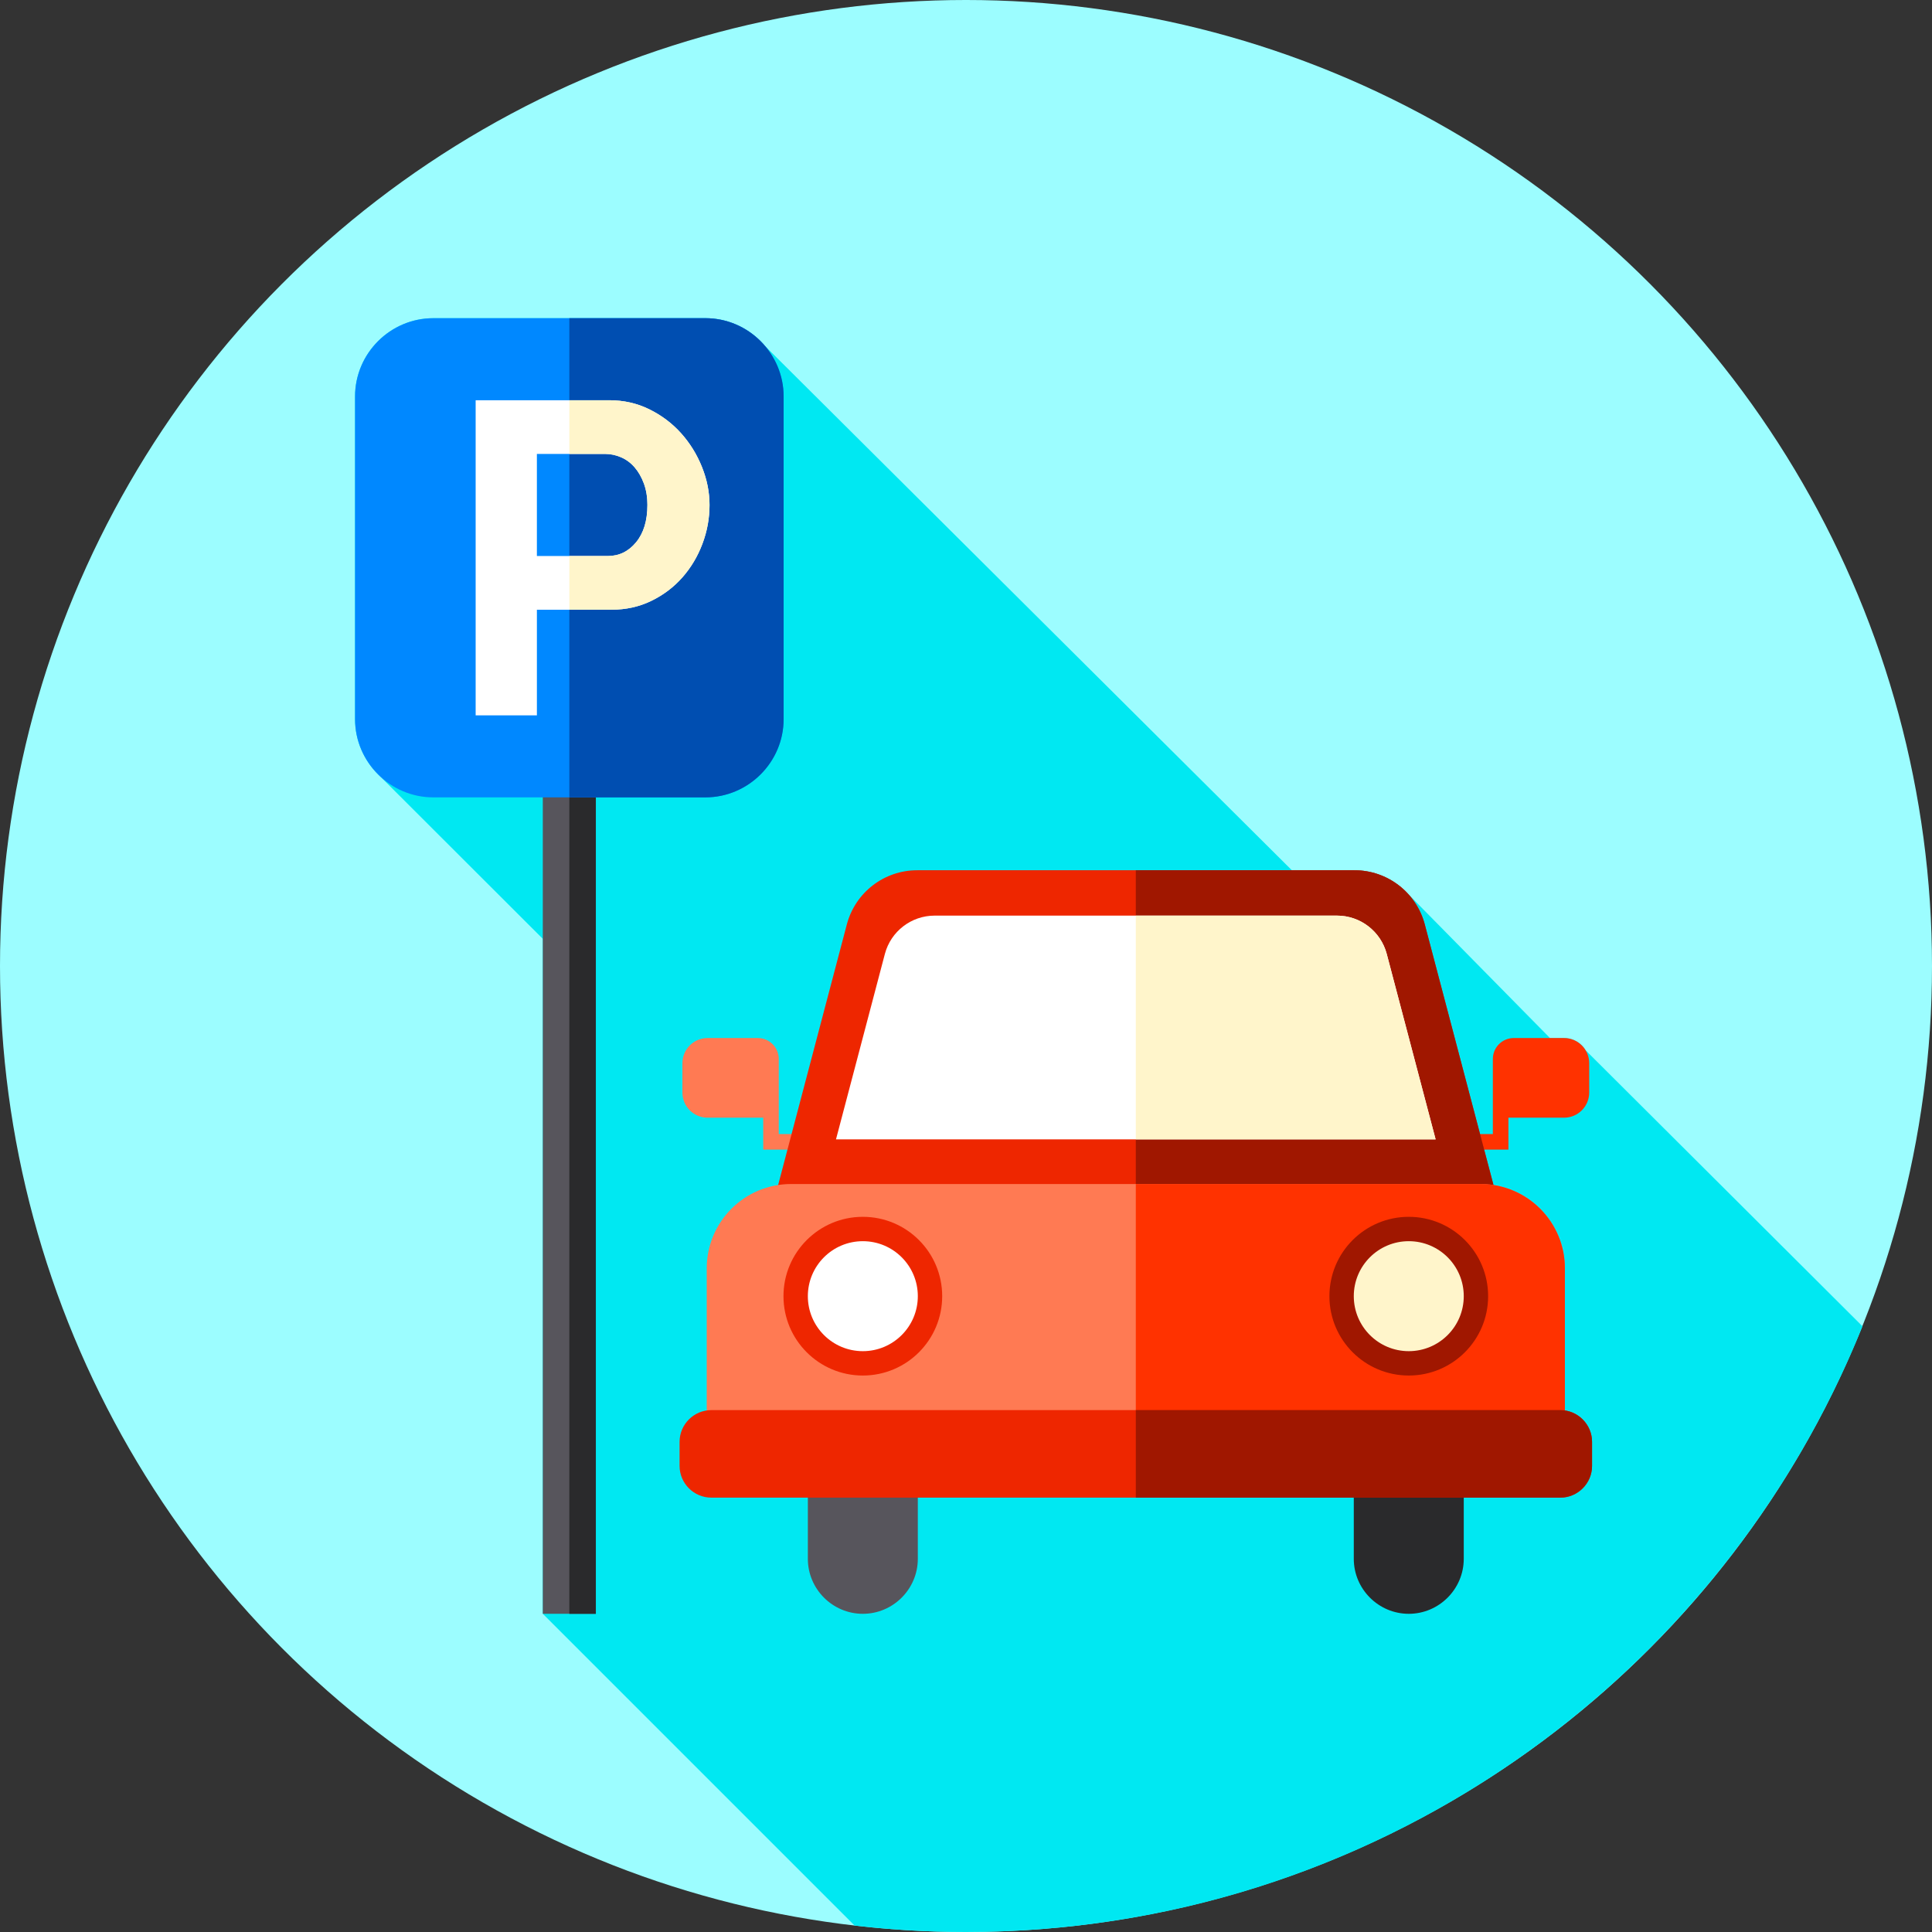 <?xml version="1.0" encoding="iso-8859-1"?>
<!-- Generator: Adobe Illustrator 19.0.0, SVG Export Plug-In . SVG Version: 6.00 Build 0)  -->
<svg version="1.1" id="Capa_1" xmlns="http://www.w3.org/2000/svg" xmlns:xlink="http://www.w3.org/1999/xlink" x="0px" y="0px"
	 viewBox="0 0 512 512" style="enable-background:new 0 0 512 512;" xml:space="preserve">
<rect x="0" y="0" width="512" height="512" fill="#333333" stroke="none"/>
<circle style="fill:#9CFDFF;" cx="256" cy="256" r="256"/>
<path style="fill:#00E8F2;" d="M493.583,351.484l-73.373-73.148c-1.166-1.945-3.294-3.247-5.727-3.247h-3.728l-37.459-38.043
	c-3.569-3.986-8.735-6.423-14.358-6.423h-16.586L202.618,91.572c-3.807-4.427-9.429-7.248-15.691-7.248h-72.094
	c-11.408,0-20.741,9.333-20.741,20.741v85.507c0,5.859,2.47,11.16,6.415,14.936l43.348,43.298v178.87l82.619,82.619
	C236.164,511.408,246.012,512,256,512C363.63,512,455.733,445.572,493.583,351.484z"/>
<path style="fill:#FF7A53;" d="M206.379,300.544v-19.907c0-3.064-2.484-5.547-5.547-5.547h-13.315c-3.685,0-6.672,2.987-6.672,6.672
	v7.768c0,3.685,2.987,6.672,6.672,6.672h14.739v8.465h8.764v-4.123H206.379z"/>
<path style="fill:#FF3200;" d="M395.621,300.544v-19.907c0-3.064,2.484-5.547,5.547-5.547h13.315c3.685,0,6.672,2.987,6.672,6.672
	v7.768c0,3.685-2.987,6.672-6.672,6.672h-14.739v8.465h-8.764v-4.123H395.621z"/>
<path style="fill:#57555C;" d="M228.661,427.676L228.661,427.676c-8.014,0-14.572-6.557-14.572-14.572v-29.978h29.143v29.978
	C243.233,421.119,236.675,427.676,228.661,427.676z"/>
<path style="fill:#2A2A2C;" d="M373.339,427.676L373.339,427.676c-8.014,0-14.572-6.557-14.572-14.572v-29.978h29.143v29.978
	C387.911,421.119,381.353,427.676,373.339,427.676z"/>
<path style="fill:#EE2600;" d="M358.938,230.624H243.062c-8.755,0-16.412,5.899-18.644,14.366l-18.304,69.43h189.773l-18.304-69.43
	C375.35,236.523,367.694,230.624,358.938,230.624z"/>
<path style="fill:#A01700;" d="M395.888,314.417H301v-83.793h57.941c8.75,0,16.407,5.898,18.643,14.364l18.135,68.794
	L395.888,314.417z"/>
<path style="fill:#FFFFFF;" d="M380.455,301.946l-12.953-49.132c-1.579-5.991-6.997-10.166-13.193-10.166H247.691
	c-6.196,0-11.614,4.175-13.193,10.166l-12.953,49.132H380.455z"/>
<path style="fill:#FFF5CB;" d="M380.454,301.945H301V242.65h53.312c6.194,0,11.609,4.176,13.192,10.164L380.454,301.945z"/>
<path style="fill:#FF7A53;" d="M414.714,336.145v49.147H187.289v-49.147c0-12.355,10.013-22.368,22.358-22.368h182.699
	c0.131,0,0.253,0,0.384,0.009C404.907,313.983,414.714,323.921,414.714,336.145z"/>
<path style="fill:#FF3200;" d="M414.714,336.145v49.147H301.002v-71.506h91.729C404.907,313.983,414.714,323.921,414.714,336.145z"
	/>
<circle style="fill:#EE2600;" cx="228.66" cy="343.5" r="21.03"/>
<circle style="fill:#FFFFFF;" cx="228.66" cy="343.5" r="14.572"/>
<circle style="fill:#A01700;" cx="373.34" cy="343.5" r="21.03"/>
<circle style="fill:#FFF5CB;" cx="373.34" cy="343.5" r="14.572"/>
<path style="fill:#EE2600;" d="M421.908,382.107v6.369c0,4.627-3.784,8.411-8.411,8.411h-224.99c-4.627,0-8.411-3.784-8.411-8.411
	v-6.369c0-4.627,3.784-8.411,8.411-8.411h224.99C418.124,373.696,421.908,377.48,421.908,382.107z"/>
<path style="fill:#A01700;" d="M421.908,382.107v6.369c0,4.627-3.784,8.411-8.411,8.411H301.002v-23.192h112.495
	C418.124,373.696,421.908,377.48,421.908,382.107z"/>
<rect x="143.85" y="201.54" style="fill:#57555C;" width="14.05" height="226.13"/>
<rect x="150.88" y="201.54" style="fill:#2A2A2C;" width="7.03" height="226.14"/>
<path style="fill:#0088FF;" d="M186.927,211.314h-72.094c-11.408,0-20.741-9.333-20.741-20.741v-85.507
	c0-11.408,9.333-20.741,20.741-20.741h72.094c11.408,0,20.741,9.333,20.741,20.741v85.507
	C207.668,201.98,198.335,211.314,186.927,211.314z"/>
<path style="fill:#004EB1;" d="M207.67,105.07v85.5c0,11.41-9.34,20.74-20.74,20.74h-36.05V84.32h36.05
	C198.33,84.32,207.67,93.66,207.67,105.07z"/>
<path style="fill:#FFFFFF;" d="M126.052,189.572v-83.506h35.402c3.841,0,7.39,0.805,10.644,2.411
	c3.253,1.608,6.057,3.725,8.409,6.351c2.352,2.628,4.194,5.607,5.528,8.939c1.332,3.334,1.999,6.685,1.999,10.056
	c0,3.528-0.629,6.959-1.882,10.291c-1.255,3.333-3.019,6.292-5.292,8.88c-2.275,2.588-5.019,4.666-8.233,6.234
	c-3.216,1.569-6.744,2.352-10.585,2.352h-19.759v27.992L126.052,189.572L126.052,189.572z M142.282,147.348H161.1
	c2.979,0,5.469-1.215,7.468-3.646c2-2.43,2.999-5.723,2.999-9.88c0-2.117-0.314-4.017-0.941-5.704
	c-0.629-1.685-1.452-3.117-2.47-4.293c-1.02-1.176-2.216-2.058-3.587-2.646c-1.373-0.588-2.764-0.882-4.175-0.882h-18.113v27.051
	H142.282z"/>
<path style="fill:#FFF5CB;" d="M186.03,123.77c-1.33-3.33-3.17-6.31-5.52-8.94c-2.36-2.63-5.16-4.74-8.41-6.35
	c-3.26-1.61-6.81-2.41-10.65-2.41h-10.57v14.23h9.51c1.42,0,2.81,0.29,4.18,0.88s2.57,1.47,3.59,2.65c1.02,1.17,1.84,2.6,2.47,4.29
	c0.62,1.69,0.94,3.59,0.94,5.7c0,4.16-1,7.45-3,9.88c-2,2.43-4.49,3.65-7.47,3.65h-10.22v14.23h11.16c3.84,0,7.37-0.78,10.59-2.35
	c3.21-1.57,5.95-3.65,8.23-6.24c2.27-2.58,4.04-5.54,5.29-8.88c1.26-3.33,1.88-6.76,1.88-10.29
	C188.03,130.45,187.37,127.1,186.03,123.77z"/>
<g>
</g>
<g>
</g>
<g>
</g>
<g>
</g>
<g>
</g>
<g>
</g>
<g>
</g>
<g>
</g>
<g>
</g>
<g>
</g>
<g>
</g>
<g>
</g>
<g>
</g>
<g>
</g>
<g>
</g>
</svg>
